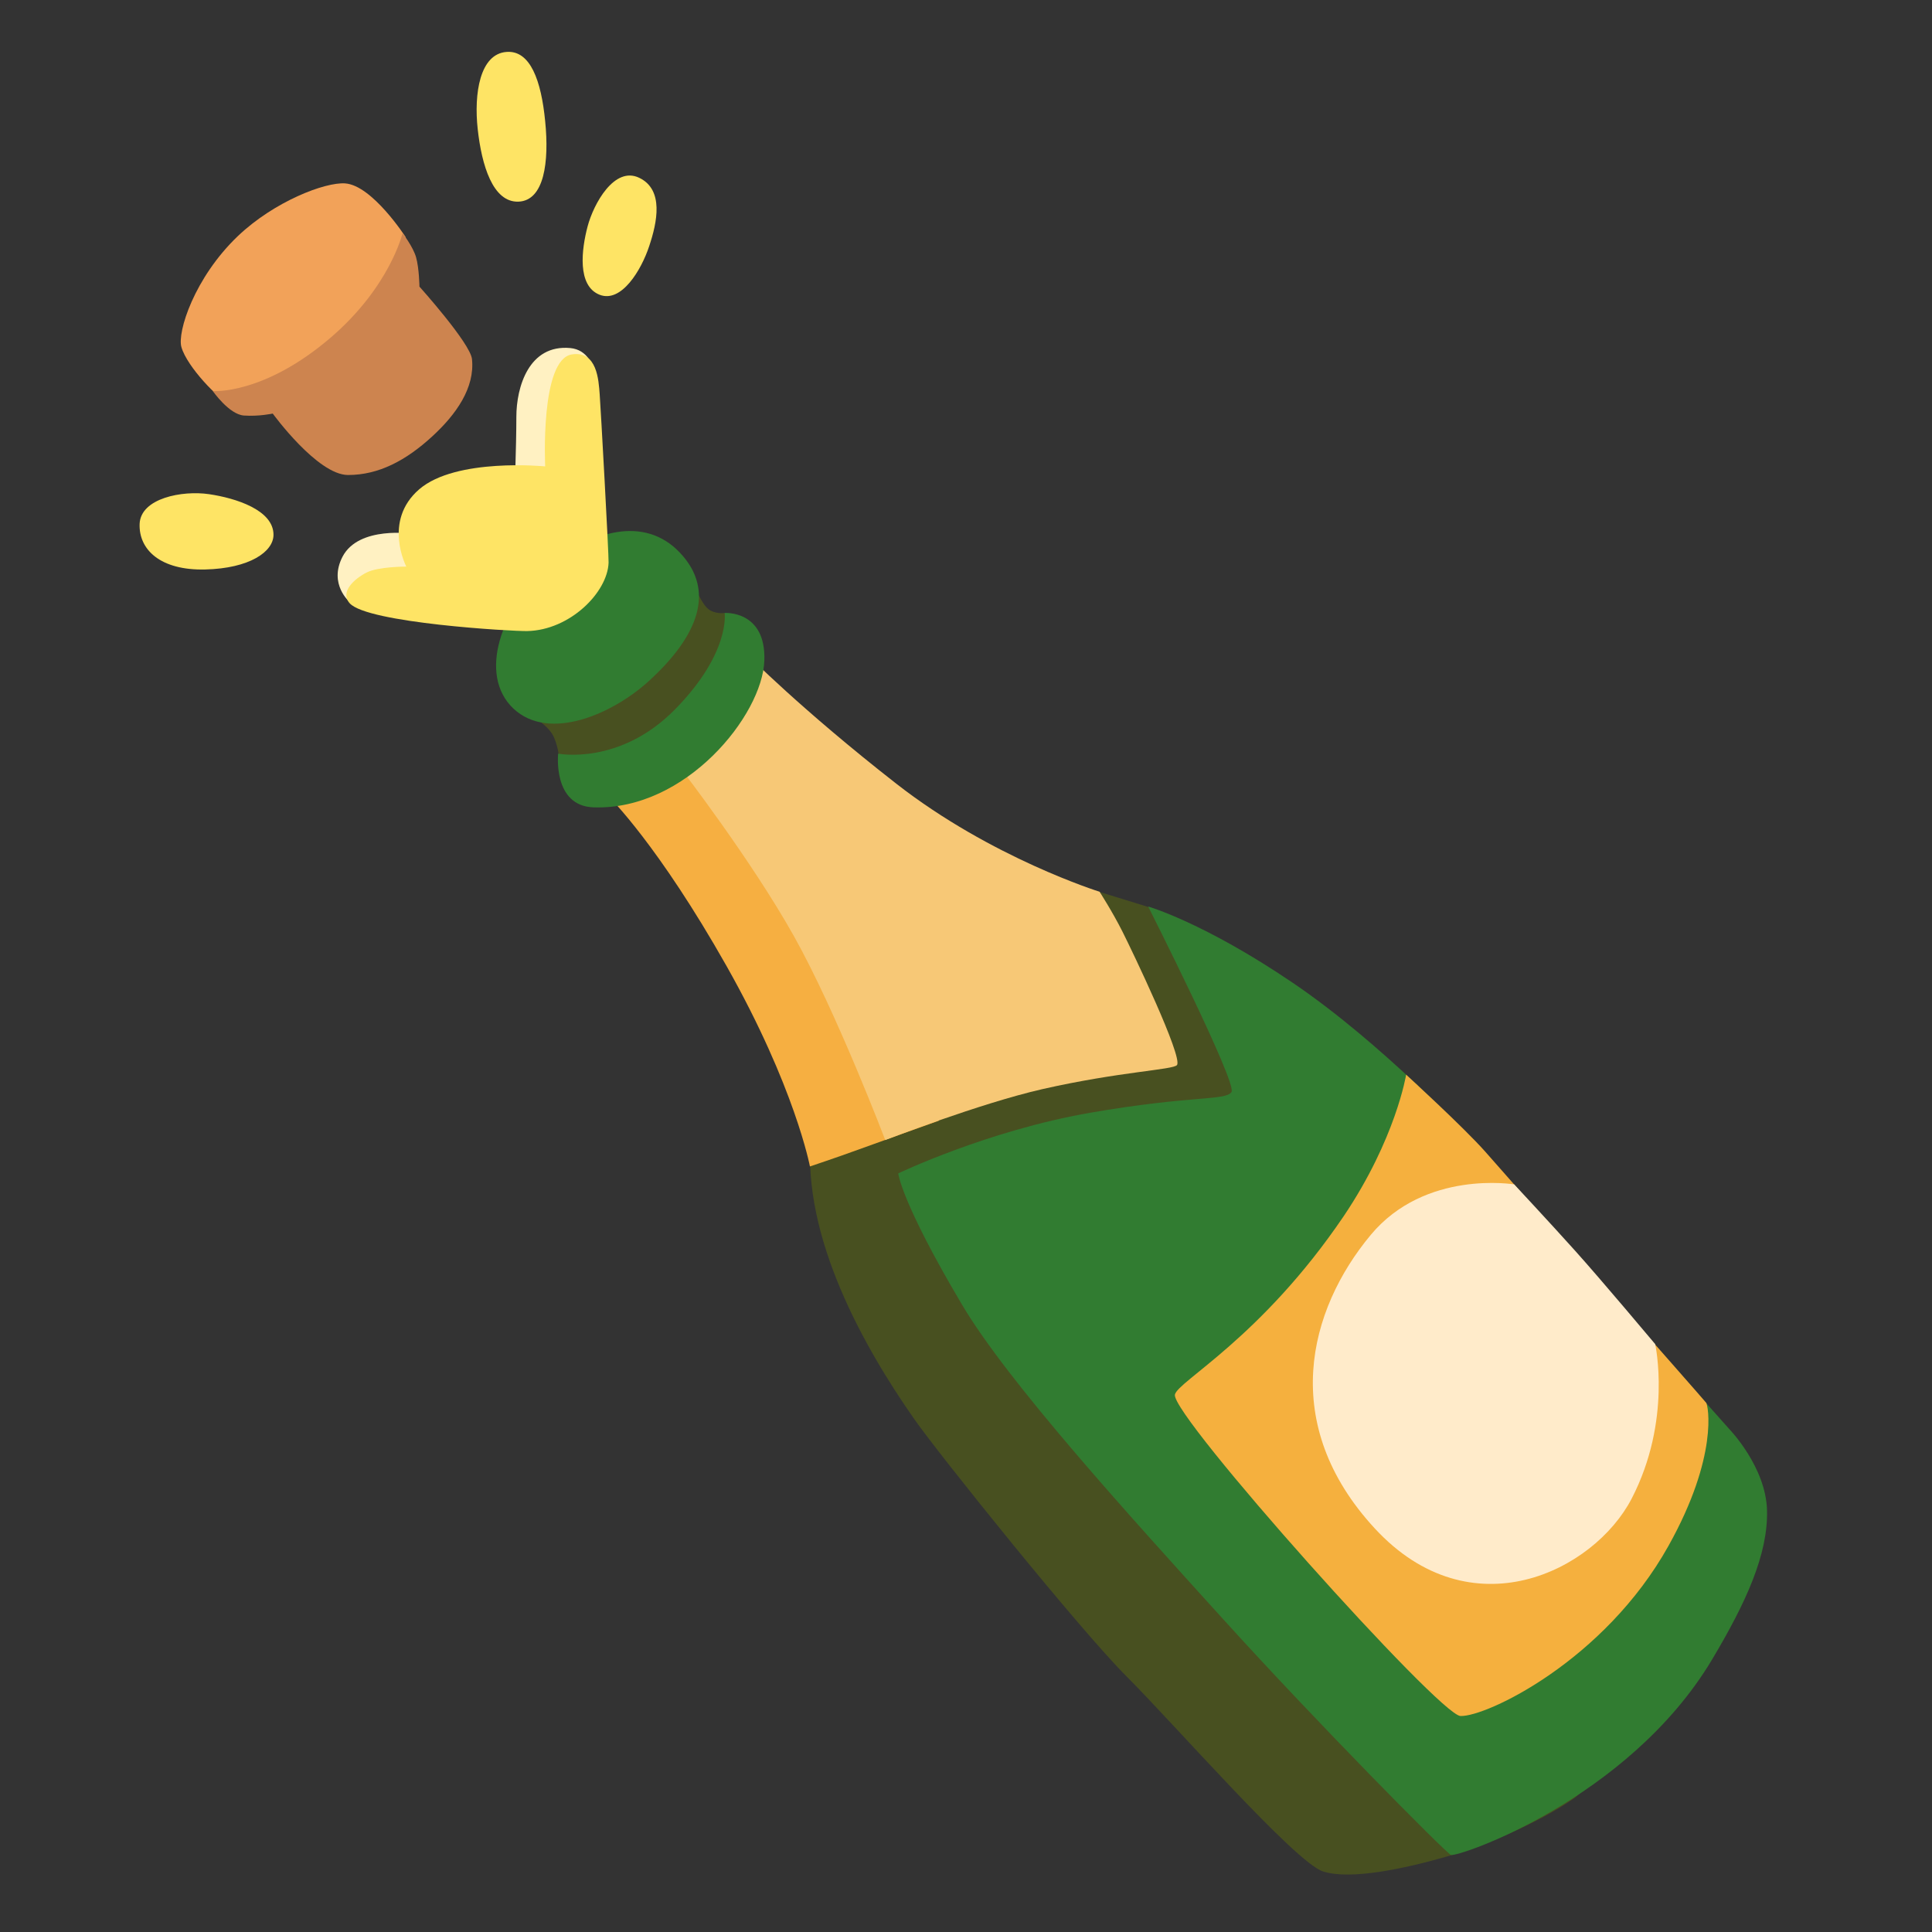 <?xml version="1.0" encoding="utf-8"?>
<!-- Generator: Adobe Illustrator 25.2.3, SVG Export Plug-In . SVG Version: 6.00 Build 0)  -->
<svg version="1.1" id="Layer_3" xmlns="http://www.w3.org/2000/svg" x="0px"
     y="0px"
     viewBox="0 0 128 128" style="enable-background:new 0 0 128 128;" xml:space="preserve">
<rect x="0" y="0" width="128" height="128" fill="#333333" stroke="none"/>
<path style="fill:#485020;" d="M76.11,60.1l-4.5-1.39l-12.8-2.37c0,0-8.89-11.01-9.23-11.42c-0.34-0.41-1.57-4.31-1.57-4.31
	s-0.67,0.1-1.12-0.29C46.37,39.88,45.64,38,45.64,38l-10.49,9.39c0,0,1.24,0.67,1.57,1.5c0.33,0.82,0.29,1.28,0.29,1.28l10.28,4.95
	l8.09,16.18c0,0-1.5,2.19-1.66,4.01c-0.58,6.65,3.49,13.91,6.86,18.72c1.63,2.33,10.89,13.87,14.07,17.05s11.17,12.33,13.01,12.91
	c1.83,0.58,5.39-0.19,8.09-0.96c2.7-0.77,6.26-2.31,8.48-3.85c2.22-1.54,2.79-5.88,0-9.34S76.11,60.1,76.11,60.1z"/>
    <path style="fill:#F6AF41;" d="M44,50.41l-3.61,2.43c0,0,3.22,3.15,7.75,11.17s5.52,13.27,5.52,13.27s1.77-0.59,3.22-1.12
	c1.45-0.53,5.32-1.91,5.32-1.91s-6.11-10.58-7.82-13.53s-7.16-9.46-7.36-9.59C46.83,51,44,50.41,44,50.41z"/>
    <path style="fill:#F7C876;" d="M49.52,43.38l-4.4,7.56c0,0,4.66,6.04,7.49,11.1s6.04,13.49,6.04,13.49s6.31-2.44,10.4-3.37
	c5.15-1.17,8.7-1.28,8.93-1.6c0.39-0.55-2.96-7.54-3.62-8.85c-0.66-1.31-1.51-2.63-1.51-2.63s-7.16-2.23-13.47-7.16
	S49.52,43.38,49.52,43.38z"/>
    <path style="fill:#317C31;" d="M59.51,77.74c0,0,5.91-2.83,12.68-4.01c6.77-1.18,9-0.79,9.4-1.38c0.39-0.59-5.52-12.29-5.52-12.29
	s3.68,1.05,9.59,5.06c5.91,4.01,11.6,10.11,11.6,10.11l17.31,19.45c0,0,2.43,2.5,2.5,5.39c0.07,2.89-1.37,6.08-3.66,9.91
	c-5.56,9.27-16.89,13.11-17.29,12.91c-0.39-0.2-8.75-8.63-15.06-15.59c-6.31-6.96-14.31-15.76-17.34-20.89
	C59.71,79.65,59.51,77.74,59.51,77.74z"/>
    <path style="fill:#F5B03E;" d="M77.84,92.4c-0.26,1.38,17.5,21.23,18.92,21.29c1.71,0.06,9.52-3.64,13.78-11.27
	c3.34-5.98,2.62-9.33,2.5-9.48c-0.24-0.31-13.8-15.69-14.63-16.63c-1.45-1.64-5.25-5.11-5.25-5.11s-0.68,4.24-4.14,9.38
	C83.55,88.65,78.01,91.52,77.84,92.4z"/>
    <path style="fill:#FFEBCA;" d="M90.82,81.81c-4.15,4.98-6.11,12.55,0.26,19.45c6.37,6.9,14.52,2.84,17.02-1.97
	c2.69-5.19,1.56-10.24,1.56-10.24s-3.53-4.21-5.3-6.18c-1.77-1.97-4.04-4.4-4.04-4.4S94.43,77.48,90.82,81.81z"/>
    <path style="fill:#317C31;" d="M36.38,37.54c-3.19,2.73-4.73,7.16-2.37,9.4c2.37,2.23,6.6,0.36,9-1.84c3.28-3,4.4-5.98,2.04-8.48
	C42.69,34.12,39.14,35.17,36.38,37.54z"/>
    <path style="fill:#317C31;" d="M36.98,49.93c0,0,4.07,0.81,7.75-2.94c3.68-3.75,3.28-6.38,3.28-6.38s2.75-0.19,2.63,3.16
	c-0.13,3.61-5.19,9.92-11.3,9.72C36.6,53.41,36.98,49.93,36.98,49.93z"/>
    <path style="fill:#FFF1C2;" d="M39.59,27.15c0,0,0.45-3.87-1.8-4.09c-2.75-0.26-3.58,2.58-3.58,4.56s-0.13,5.32-0.13,5.32l-6.7,2.43
	c0,0-3.61-0.57-4.69,1.52c-0.94,1.83,0.49,3.01,0.49,3.01l11.3-1.7c0,0,4.01-4.86,4.01-5.26S39.59,27.15,39.59,27.15z"/>
    <path style="fill:#FEE465;" d="M36.12,30.9c0,0-0.35-7.09,1.77-7.42c1.67-0.26,1.77,1.71,1.84,2.63c0.07,0.92,0.61,10.69,0.59,11.17
	c-0.07,1.97-2.56,4.47-5.39,4.53c-0.99,0.02-10.58-0.53-11.76-1.84c-0.68-0.76,0.33-1.64,1.12-2.04s2.63-0.39,2.63-0.39
	s-1.58-3.02,0.85-5.12C30.21,30.31,36.12,30.9,36.12,30.9z"/>
    <path style="fill:#FEE465;" d="M34.35,13.36c1.71-0.07,2.04-2.63,1.77-5.32c-0.26-2.69-0.98-4.72-2.56-4.6
	c-1.77,0.13-2.17,2.76-1.91,5.12S32.64,13.42,34.35,13.36z"/>
    <path style="fill:#FEE465;" d="M39.73,19.53c1.44,0.56,2.76-1.64,3.28-3.22c0.53-1.58,0.99-3.74-0.66-4.53
	c-1.64-0.79-3.02,1.71-3.42,3.22S38.22,18.94,39.73,19.53z"/>
    <path style="fill:#FEE465;" d="M18.12,35.43c0,1.12-1.58,2.23-4.53,2.3c-2.96,0.07-4.4-1.31-4.34-3.02c0.07-1.71,2.83-2.23,4.6-1.97
	C15.62,33,18.12,33.79,18.12,35.43z"/>
    <path style="fill:#F2A259;" d="M26.87,15.7c0,0-2.21-3.43-4.01-3.55c-1.32-0.09-4.67,1.18-7.1,3.49c-2.89,2.76-4.03,6.37-3.74,7.36
	c0.38,1.32,2.5,3.48,3.09,3.68c0.59,0.2,10.71-2.5,10.71-2.76S26.87,15.7,26.87,15.7z"/>
    <path style="fill:#CD844F;" d="M21.94,22.34c-4.46,3.84-7.84,3.57-7.84,3.57s1.08,1.55,2.06,1.62c0.99,0.07,1.91-0.13,1.91-0.13
	s2.96,4.07,4.99,4.07s3.84-0.96,5.58-2.56c1.58-1.45,2.83-3.22,2.63-5.12c-0.11-1.05-3.48-4.8-3.48-4.8s-0.02-1.21-0.22-1.93
	c-0.2-0.72-0.9-1.61-0.9-1.61S25.84,18.98,21.94,22.34z"/>
</svg>
